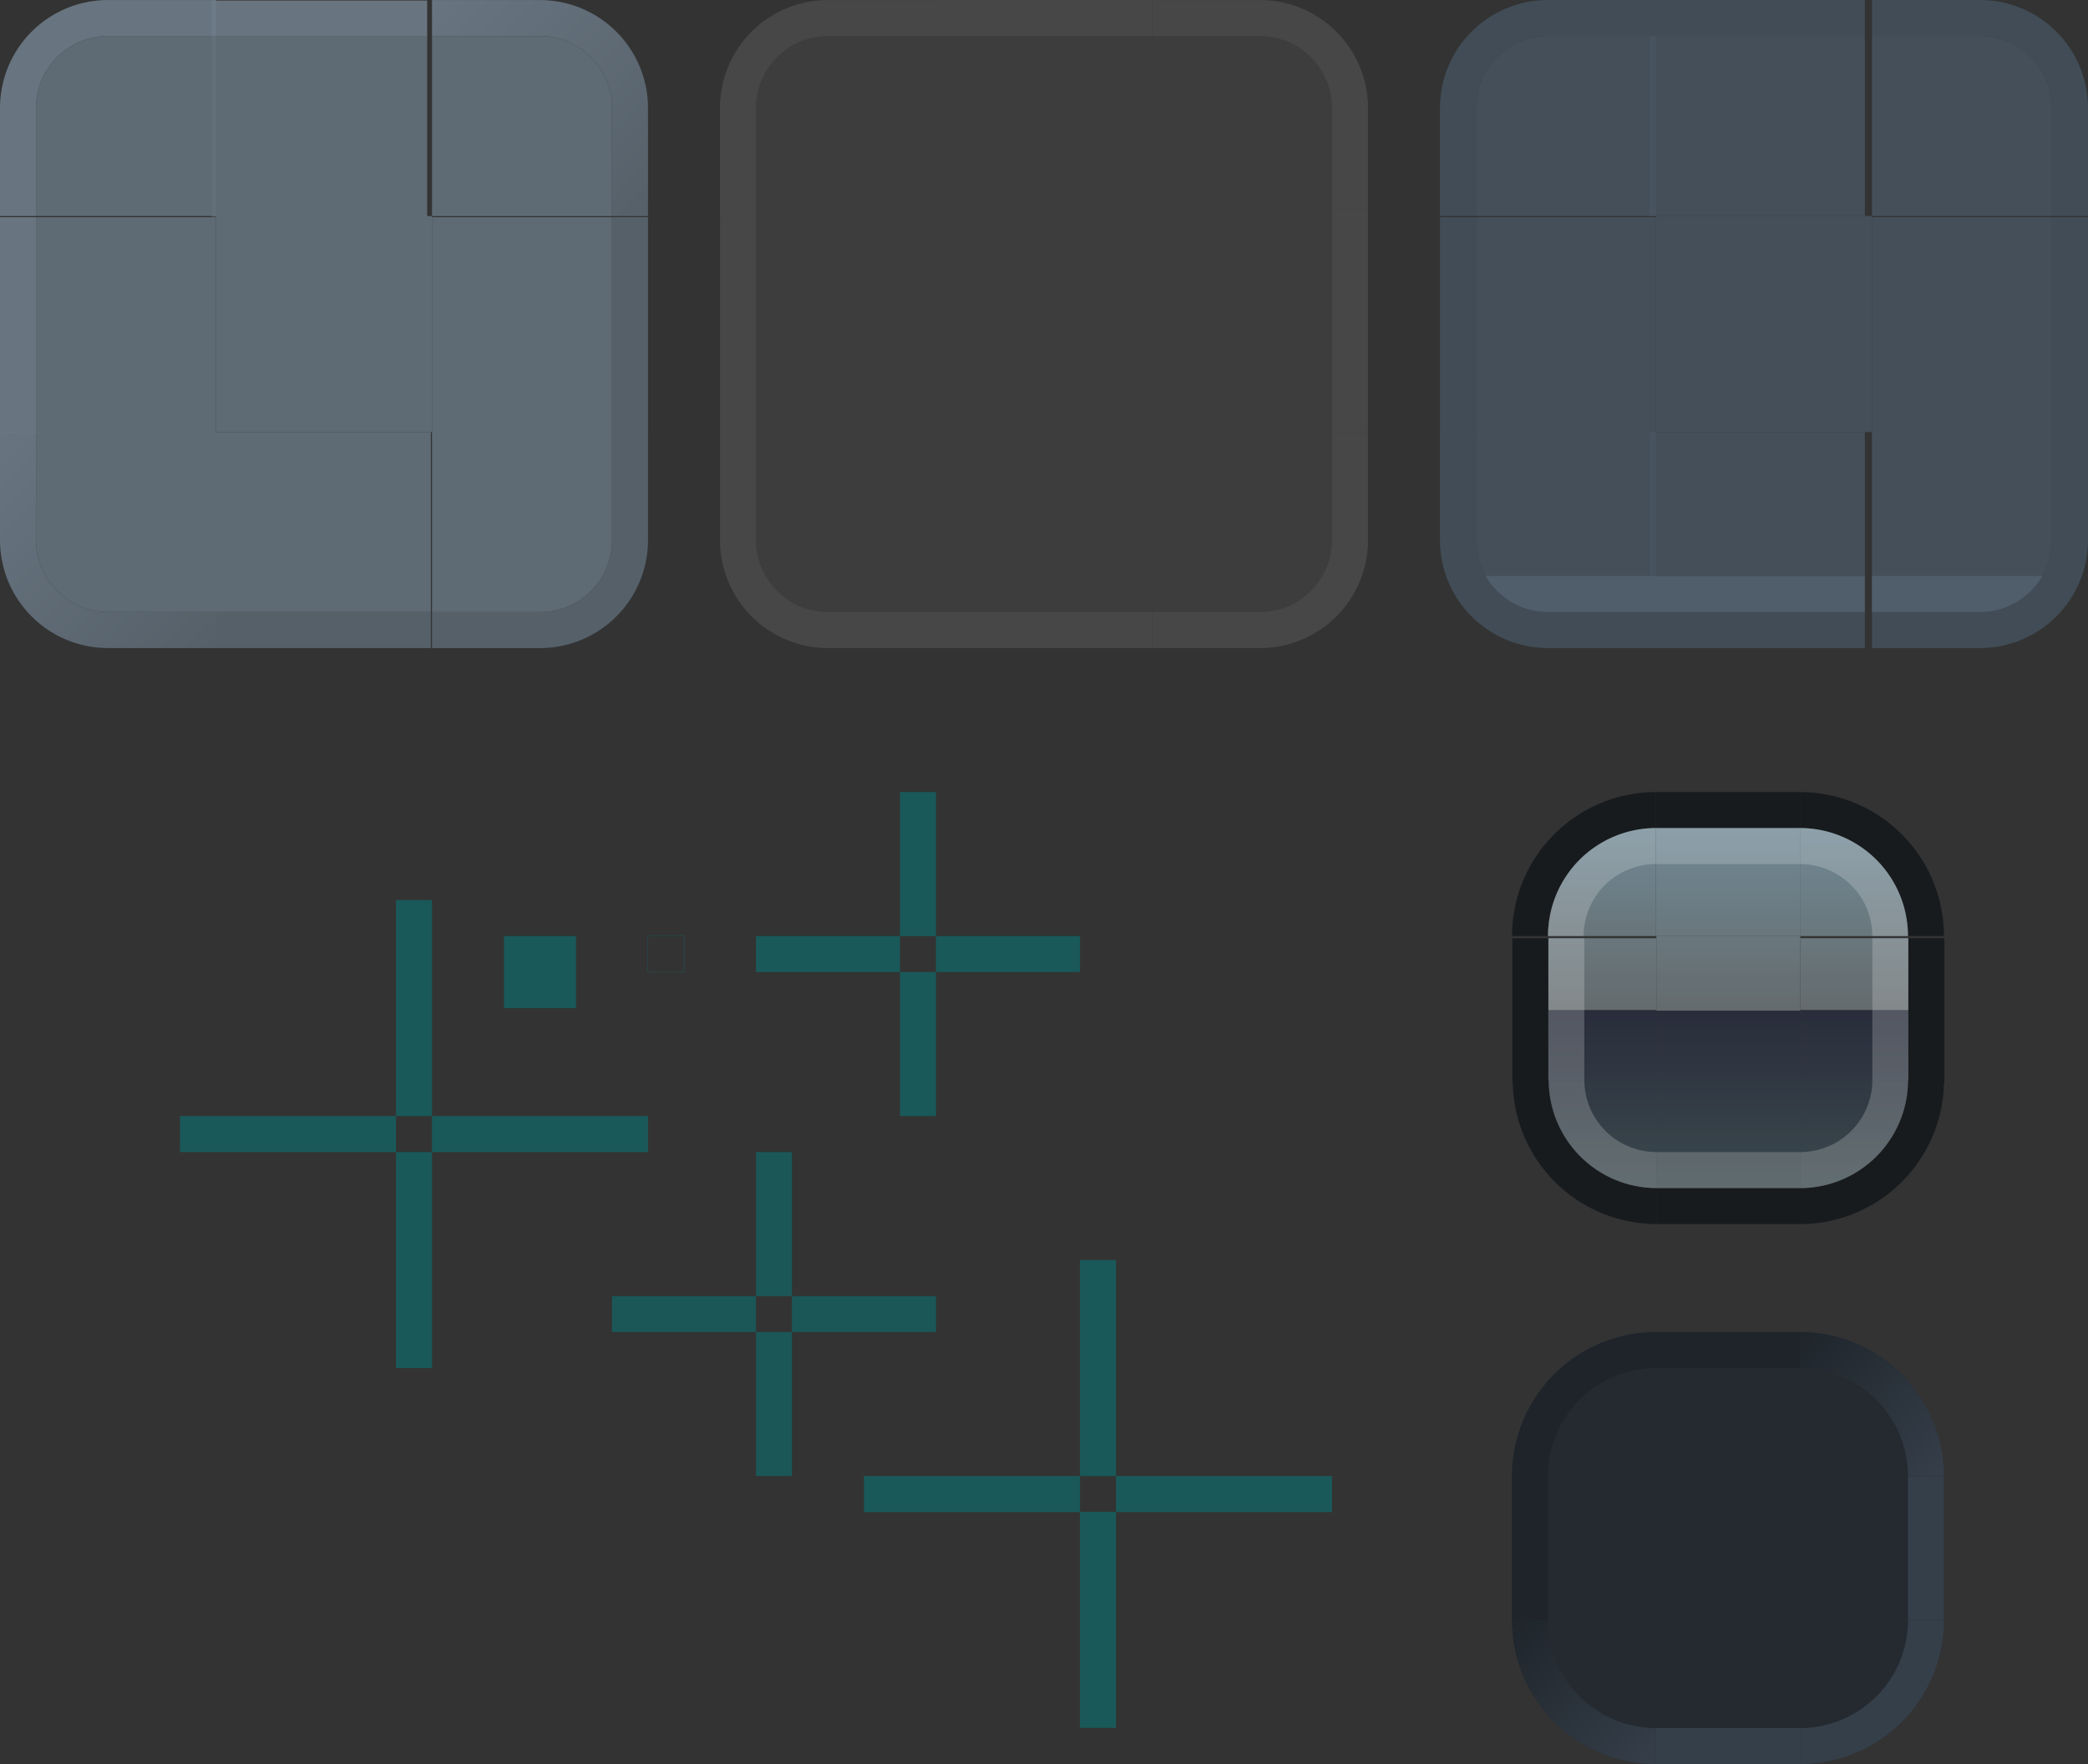 <?xml version="1.0" encoding="UTF-8" standalone="no"?>
<!-- Created with Inkscape (http://www.inkscape.org/) -->

<svg
   width="58"
   height="49.001"
   viewBox="0 0 58 49.001"
   version="1.1"
   id="svg8"
   inkscape:version="1.3.1 (5ab75fa947, 2023-11-03)"
   sodipodi:docname="button.svg"
   xmlns:inkscape="http://www.inkscape.org/namespaces/inkscape"
   xmlns:sodipodi="http://sodipodi.sourceforge.net/DTD/sodipodi-0.dtd"
   xmlns:xlink="http://www.w3.org/1999/xlink"
   xmlns="http://www.w3.org/2000/svg"
   xmlns:svg="http://www.w3.org/2000/svg"
   xmlns:rdf="http://www.w3.org/1999/02/22-rdf-syntax-ns#"
   xmlns:cc="http://creativecommons.org/ns#"
   xmlns:dc="http://purl.org/dc/elements/1.1/">
  <rect x="0" y="0" width="58" height="49.001" fill="#333333" stroke="none"/>
  <sodipodi:namedview
     id="base"
     pagecolor="#d1d1d1"
     bordercolor="#666666"
     borderopacity="1.0"
     inkscape:pageopacity="0"
     inkscape:pageshadow="2"
     inkscape:zoom="63.999999"
     inkscape:cx="18.53125"
     inkscape:cy="28.765625"
     inkscape:document-units="px"
     inkscape:current-layer="layer1"
     showgrid="true"
     units="px"
     inkscape:pagecheckerboard="true"
     inkscape:showpageshadow="false"
     fit-margin-top="10"
     fit-margin-left="10"
     fit-margin-right="10"
     fit-margin-bottom="10"
     inkscape:snap-global="true"
     inkscape:snap-bbox="true"
     inkscape:bbox-paths="true"
     inkscape:bbox-nodes="true"
     inkscape:snap-nodes="true"
     inkscape:deskcolor="#d1d1d1"
     borderlayer="false"
     showguides="true">
    <inkscape:grid
       originy="-3.999"
       originx="-4"
       id="grid6947"
       type="xygrid"
       spacingy="1"
       spacingx="1"
       units="px"
       visible="true" />
  </sodipodi:namedview>
  <defs
     id="defs2">
    <linearGradient
       id="linearGradient3"
       inkscape:collect="always">
      <stop
         style="stop-color:#6e7c89;stop-opacity:1;"
         offset="0"
         id="stop2" />
      <stop
         style="stop-color:#59656f;stop-opacity:1;"
         offset="1"
         id="stop3" />
    </linearGradient>
    <linearGradient
       id="linearGradient10"
       inkscape:collect="always">
      <stop
         style="stop-color:#39434f;stop-opacity:1;"
         offset="0"
         id="stop10" />
      <stop
         style="stop-color:#1e242a;stop-opacity:1;"
         offset="1"
         id="stop11" />
    </linearGradient>
    <linearGradient
       id="linearGradient96"
       inkscape:collect="always">
      <stop
         style="stop-color:#718995;stop-opacity:1;"
         offset="0"
         id="stop93" />
      <stop
         style="stop-color:#646b6d;stop-opacity:1;"
         offset="0.499"
         id="stop94" />
      <stop
         style="stop-color:#292d3b;stop-opacity:1;"
         offset="0.5"
         id="stop95" />
      <stop
         style="stop-color:#3b494e;stop-opacity:1;"
         offset="1"
         id="stop96" />
    </linearGradient>
    <linearGradient
       inkscape:collect="always"
       xlink:href="#linearGradient96"
       id="linearGradient44"
       x1="318.102"
       y1="162.605"
       x2="318.102"
       y2="197.467"
       gradientUnits="userSpaceOnUse"
       gradientTransform="matrix(1,0,0,0.286,-35.99,75.549)" />
    <linearGradient
       inkscape:collect="always"
       xlink:href="#linearGradient96"
       id="linearGradient52"
       x1="319.768"
       y1="161.717"
       x2="319.768"
       y2="199.218"
       gradientUnits="userSpaceOnUse"
       gradientTransform="matrix(1.5,0,0,1,-159.552,-3.596089e-5)" />
    <linearGradient
       inkscape:collect="always"
       xlink:href="#linearGradient96"
       id="linearGradient54"
       x1="319.768"
       y1="161.717"
       x2="319.768"
       y2="199.219"
       gradientUnits="userSpaceOnUse"
       gradientTransform="matrix(1.5,0,0,1,-159.555,-0.004)" />
    <linearGradient
       inkscape:collect="always"
       xlink:href="#linearGradient96"
       id="linearGradient91"
       x1="316.102"
       y1="-169.967"
       x2="316.102"
       y2="-179.967"
       gradientUnits="userSpaceOnUse" />
    <linearGradient
       inkscape:collect="always"
       xlink:href="#linearGradient96"
       id="linearGradient93"
       gradientUnits="userSpaceOnUse"
       x1="317.102"
       y1="-179.967"
       x2="317.102"
       y2="-169.967" />
    <linearGradient
       inkscape:collect="always"
       xlink:href="#linearGradient96"
       id="linearGradient98"
       x1="314.102"
       y1="169.967"
       x2="314.102"
       y2="178.967"
       gradientUnits="userSpaceOnUse" />
    <linearGradient
       inkscape:collect="always"
       xlink:href="#linearGradient96"
       id="linearGradient100"
       gradientUnits="userSpaceOnUse"
       x1="314.102"
       y1="169.967"
       x2="314.102"
       y2="179.967" />
    <linearGradient
       inkscape:collect="always"
       xlink:href="#linearGradient96"
       id="linearGradient103"
       gradientUnits="userSpaceOnUse"
       x1="314.092"
       y1="179.967"
       x2="314.092"
       y2="169.967" />
    <linearGradient
       inkscape:collect="always"
       xlink:href="#linearGradient96"
       id="linearGradient106"
       gradientUnits="userSpaceOnUse"
       x1="314.102"
       y1="179.967"
       x2="314.092"
       y2="169.967" />
    <linearGradient
       inkscape:collect="always"
       xlink:href="#linearGradient10"
       id="linearGradient11"
       x1="342.102"
       y1="154.968"
       x2="346.102"
       y2="150.968"
       gradientUnits="userSpaceOnUse" />
    <linearGradient
       inkscape:collect="always"
       xlink:href="#linearGradient10"
       id="linearGradient12"
       gradientUnits="userSpaceOnUse"
       x1="346.102"
       y1="150.968"
       x2="342.102"
       y2="154.968" />
    <linearGradient
       inkscape:collect="always"
       xlink:href="#linearGradient3"
       id="linearGradient2"
       x1="241.102"
       y1="99.968"
       x2="247.102"
       y2="105.968"
       gradientUnits="userSpaceOnUse" />
    <linearGradient
       inkscape:collect="always"
       xlink:href="#linearGradient3"
       id="linearGradient15"
       gradientUnits="userSpaceOnUse"
       x1="247.102"
       y1="105.968"
       x2="241.102"
       y2="99.969" />
  </defs>
  <style
     id="current-color-scheme"
     type="text/css">
      .ColorScheme-Text {
      }
      .ColorScheme-Background{
      }
      .ColorScheme-Highlight{
      }
      .ColorScheme-ViewText {
      }
      .ColorScheme-ViewBackground{
      }
      .ColorScheme-ViewHover {
      }
      .ColorScheme-ViewFocus{
      }
      .ColorScheme-ButtonText {
      }
      .ColorScheme-ButtonBackground{
      }
      .ColorScheme-ButtonHover {
      }
      .ColorScheme-ButtonFocus{
      }
  </style>
  <g
     inkscape:label="Layer 1"
     inkscape:groupmode="layer"
     id="layer1"
     transform="translate(-233.102,-98.967)">
    <rect
       y="123.968"
       x="244.102"
       height="6"
       width="1"
       id="normal-hint-top-margin"
       style="opacity:0.5;fill:#008080;fill-opacity:1;fill-rule:evenodd;stroke:none;stroke-width:2.135;stroke-linecap:square;stroke-linejoin:miter;stroke-miterlimit:4;stroke-dasharray:none;stroke-opacity:1;paint-order:normal" />
    <rect
       style="opacity:0.5;fill:#008080;fill-opacity:1;fill-rule:evenodd;stroke:none;stroke-width:2.135;stroke-linecap:square;stroke-linejoin:miter;stroke-miterlimit:4;stroke-dasharray:none;stroke-opacity:1;paint-order:normal"
       id="normal-hint-bottom-margin"
       width="1"
       height="6"
       x="244.102"
       y="130.968" />
    <rect
       style="opacity:0.5;fill:#008080;fill-opacity:1;fill-rule:evenodd;stroke:none;stroke-width:2.135;stroke-linecap:square;stroke-linejoin:miter;stroke-miterlimit:4;stroke-dasharray:none;stroke-opacity:1;paint-order:normal"
       id="normal-hint-left-margin"
       width="6"
       height="1"
       x="238.102"
       y="129.968" />
    <rect
       y="129.968"
       x="245.102"
       height="1"
       width="6"
       id="normal-hint-right-margin"
       style="opacity:0.5;fill:#008080;fill-opacity:1;fill-rule:evenodd;stroke:none;stroke-width:2.135;stroke-linecap:square;stroke-linejoin:miter;stroke-miterlimit:4;stroke-dasharray:none;stroke-opacity:1;paint-order:normal" />
    <rect
       y="130.967"
       x="254.102"
       height="4.001"
       width="1"
       id="toolbutton-hover-hint-top-margin"
       style="opacity:0.47;fill:#008080;fill-opacity:1;fill-rule:evenodd;stroke:none;stroke-width:1.744;stroke-linecap:square;stroke-linejoin:miter;stroke-miterlimit:4;stroke-dasharray:none;stroke-opacity:1;paint-order:normal" />
    <rect
       style="opacity:0.47;fill:#008080;fill-opacity:1;fill-rule:evenodd;stroke:none;stroke-width:1.744;stroke-linecap:square;stroke-linejoin:miter;stroke-miterlimit:4;stroke-dasharray:none;stroke-opacity:1;paint-order:normal"
       id="toolbutton-hover-hint-bottom-margin"
       width="1"
       height="4"
       x="254.102"
       y="135.967" />
    <rect
       style="opacity:0.47;fill:#008080;fill-opacity:1;fill-rule:evenodd;stroke:none;stroke-width:1.744;stroke-linecap:square;stroke-linejoin:miter;stroke-miterlimit:4;stroke-dasharray:none;stroke-opacity:1;paint-order:normal"
       id="toolbutton-hover-hint-left-margin"
       width="4"
       height="1"
       x="250.102"
       y="134.968" />
    <rect
       y="134.968"
       x="255.102"
       height="1"
       width="4"
       id="toolbutton-hover-hint-right-margin"
       style="opacity:0.47;fill:#008080;fill-opacity:1;fill-rule:evenodd;stroke:none;stroke-width:1.744;stroke-linecap:square;stroke-linejoin:miter;stroke-miterlimit:4;stroke-dasharray:none;stroke-opacity:1;paint-order:normal" />
    <rect
       style="opacity:0.5;fill:#008080;fill-opacity:1;stroke:none;stroke-width:3;stroke-linecap:round;stroke-miterlimit:4;stroke-dasharray:none;stroke-opacity:1"
       id="hint-stretch-borders"
       width="2"
       height="2"
       x="247.102"
       y="124.968" />
    <rect
       y="124.975"
       x="251.091"
       height="1"
       width="0.01"
       id="hover-hint-left-margin"
       style="opacity:0.5;fill:#008080;fill-opacity:1;stroke:none;stroke-width:0.756" />
    <rect
       style="opacity:0.5;fill:#008080;fill-opacity:1;stroke:none;stroke-width:0.756"
       id="hover-hint-top-margin"
       width="1"
       height="0.01"
       x="251.101"
       y="124.958" />
    <rect
       y="125.967"
       x="251.102"
       height="0.01"
       width="1"
       id="hover-hint-bottom-margin"
       style="opacity:0.5;fill:#008080;fill-opacity:1;stroke:none;stroke-width:0.756" />
    <rect
       style="opacity:0.5;fill:#008080;fill-opacity:1;stroke:none;stroke-width:0.756"
       id="hover-hint-right-margin"
       width="0.01"
       height="1"
       x="252.101"
       y="124.968" />
    <g
       id="normal-bottom"
       transform="matrix(0.187,0,0,-1,233.338,1190.169)"
       style="stroke-width:2.309">
      <rect
         style="opacity:0.9;fill:#59656f;fill-opacity:1;stroke-width:2.309"
         height="32"
         width="1"
         y="-62.74"
         x="1073.201"
         transform="rotate(90)"
         id="rect5668" />
      <rect
         style="opacity:1;fill:none;fill-opacity:1;stroke-width:2.309"
         height="32"
         width="1"
         y="-62.74"
         x="1073.2"
         transform="rotate(90)"
         id="rect5670" />
      <rect
         style="opacity:0.9;fill:#63707b;fill-opacity:1;stroke-width:2.309"
         height="32"
         width="4.999"
         y="-62.74"
         x="1074.201"
         transform="rotate(90)"
         id="rect5674" />
    </g>
    <g
       id="normal-right"
       transform="matrix(0,-0.187,-1,0,1324.302,116.732)"
       style="stroke-width:2.309">
      <rect
         style="opacity:0.9;fill:#59656f;fill-opacity:1;stroke-width:2.309"
         height="32"
         width="1"
         y="-62.741"
         x="1073.2"
         transform="rotate(90)"
         id="rect5704" />
      <rect
         style="opacity:1;fill:none;fill-opacity:1;stroke-width:2.309"
         height="32"
         width="1"
         y="-62.74"
         x="1073.2"
         transform="rotate(90)"
         id="rect5706" />
      <rect
         style="opacity:0.9;fill:#63707b;fill-opacity:1;stroke-width:2.309"
         height="32.001"
         width="5"
         y="-62.741"
         x="1074.2"
         transform="rotate(90)"
         id="rect5710" />
    </g>
    <g
       id="normal-left"
       transform="matrix(0,-0.187,1,0,-840.098,116.732)"
       style="stroke-width:2.309">
      <rect
         style="opacity:0.9;fill:#6e7c89;fill-opacity:1;stroke-width:2.309"
         height="32"
         width="1"
         y="-62.741"
         x="1073.2"
         transform="rotate(90)"
         id="rect5714" />
      <rect
         style="opacity:1;fill:none;fill-opacity:1;stroke-width:2.309"
         height="32"
         width="1"
         y="-62.74"
         x="1073.2"
         transform="rotate(90)"
         id="rect5716" />
      <rect
         style="opacity:0.9;fill:#63707b;fill-opacity:1;stroke-width:2.309"
         height="32.001"
         width="5"
         y="-62.741"
         x="1074.2"
         transform="rotate(90)"
         id="rect5720" />
    </g>
    <rect
       style="opacity:0.9;fill:#63707b;fill-opacity:1;stroke:none;stroke-width:1.28;stroke-miterlimit:4;stroke-dasharray:none;stroke-opacity:0.187"
       id="normal-center"
       width="6"
       height="6"
       x="239.102"
       y="104.969" />
    <rect
       y="104.968"
       x="259.102"
       height="6"
       width="6"
       id="hover-center"
       style="opacity:0.05;fill:#ffffff;fill-opacity:1;stroke:none;stroke-width:1;stroke-linecap:round;stroke-miterlimit:4;stroke-dasharray:none;stroke-opacity:1" />
    <g
       id="hover-top"
       transform="matrix(0,1,-0.4,0,349.886,-166.134)"
       style="stroke-width:1.581">
      <rect
         y="211.967"
         x="-271.102"
         height="15"
         width="5"
         id="rect5814"
         style="opacity:0.05;fill:#ffffff;fill-opacity:1;stroke:none;stroke-width:1.581;stroke-linecap:round;stroke-miterlimit:4;stroke-dasharray:none;stroke-opacity:1"
         transform="scale(-1,1)" />
      <rect
         transform="scale(-1,1)"
         style="opacity:0.1;fill:#ffffff;fill-opacity:1;stroke:none;stroke-width:1.581;stroke-linecap:round;stroke-miterlimit:4;stroke-dasharray:none;stroke-opacity:1"
         id="rect15"
         width="1"
         height="15"
         x="-266.102"
         y="211.968" />
    </g>
    <g
       id="pressed-right"
       transform="matrix(0,-0.187,-1,0,1364.302,116.731)"
       style="stroke-width:2.309">
      <rect
         style="opacity:1;fill:#414c56;fill-opacity:1;stroke-width:2.309"
         height="32"
         width="1"
         y="-62.741"
         x="1073.2"
         transform="rotate(90)"
         id="rect1140" />
      <rect
         style="opacity:1;fill:none;fill-opacity:1;stroke-width:2.309"
         height="32"
         width="1"
         y="-62.74"
         x="1073.2"
         transform="rotate(90)"
         id="rect1142" />
      <rect
         style="opacity:0.85;fill:#485460;fill-opacity:1;stroke-width:2.309"
         height="32.001"
         width="5"
         y="30.74"
         x="1074.2"
         transform="matrix(0,1,1,0,0,0)"
         id="rect1144" />
    </g>
    <g
       id="pressed-left"
       transform="matrix(0,-0.187,1,0,-800.098,116.731)"
       style="stroke-width:2.309">
      <rect
         style="opacity:1;fill:#414c56;fill-opacity:1;stroke-width:2.309"
         height="32"
         width="1"
         y="-62.74"
         x="1073.2"
         transform="rotate(90)"
         id="rect1148" />
      <rect
         style="opacity:1;fill:none;fill-opacity:1;stroke-width:2.309"
         height="32"
         width="1"
         y="-62.74"
         x="1073.2"
         transform="rotate(90)"
         id="rect1150" />
      <rect
         style="opacity:0.85;fill:#485460;fill-opacity:1;stroke-width:2.309"
         height="32.001"
         width="5"
         y="30.74"
         x="1074.2"
         transform="matrix(0,1,1,0,0,0)"
         id="rect1152" />
    </g>
    <rect
       style="opacity:0.85;fill:#485460;fill-opacity:1;stroke:none;stroke-width:1.28;stroke-miterlimit:4;stroke-dasharray:none;stroke-opacity:0.187"
       id="pressed-center"
       width="6"
       height="6"
       x="279.102"
       y="-110.968"
       transform="scale(1,-1)" />
    <g
       id="normal-top"
       transform="matrix(0.187,0,0,1,195.02,-0.985)"
       style="stroke-width:2.31">
      <rect
         style="opacity:0.9;fill:#6e7c89;fill-opacity:1;stroke-width:2.31"
         height="32"
         width="1"
         y="-267.102"
         x="99.967"
         transform="rotate(90)"
         id="rect2089" />
      <rect
         style="opacity:1;fill:none;fill-opacity:1;stroke-width:2.31"
         height="32"
         width="1"
         y="-267.102"
         x="99.968"
         transform="rotate(90)"
         id="rect2091" />
      <rect
         style="opacity:0.9;fill:#63707b;fill-opacity:1;stroke-width:2.31"
         height="32"
         width="5"
         y="-267.102"
         x="100.968"
         transform="rotate(90)"
         id="rect5624" />
    </g>
    <g
       id="pressed-bottom"
       transform="matrix(0.187,0,0,1,211.02,-26.999)"
       style="stroke-width:2.309">
      <rect
         style="opacity:1;fill:#414c56;fill-opacity:1;stroke-width:2.309"
         height="32"
         width="1"
         y="-395.102"
         x="-143.967"
         transform="matrix(0,-1,-1,0,0,0)"
         id="rect1132" />
      <rect
         style="opacity:1;fill:none;fill-opacity:1;stroke-width:2.309"
         height="32"
         width="1"
         y="-395.102"
         x="-143.968"
         transform="matrix(0,-1,-1,0,0,0)"
         id="rect1134" />
      <rect
         style="opacity:0.85;fill:#485460;fill-opacity:1;stroke-width:2.309"
         height="32"
         width="4"
         y="-395.102"
         x="-141.968"
         transform="matrix(0,-1,-1,0,0,0)"
         id="rect1136" />
      <rect
         id="rect1050"
         transform="matrix(0,-1,-1,0,0,0)"
         x="-142.967"
         y="-395.102"
         width="1"
         height="32"
         style="opacity:1;fill:#505d6b;fill-opacity:1;stroke-width:2.309" />
    </g>
    <g
       id="pressed-top"
       transform="matrix(0.187,0,0,-1,211.02,242.936)"
       style="stroke-width:2.309">
      <rect
         id="rect1058"
         transform="matrix(0,-1,-1,0,0,0)"
         x="-143.969"
         y="-395.102"
         width="1"
         height="32"
         style="opacity:1;fill:#414c56;fill-opacity:1;stroke-width:2.309" />
      <rect
         id="rect1060"
         transform="matrix(0,-1,-1,0,0,0)"
         x="-143.968"
         y="-395.102"
         width="1"
         height="32"
         style="opacity:1;fill:none;fill-opacity:1;stroke-width:2.309" />
      <rect
         id="rect1062"
         transform="matrix(0,-1,-1,0,0,0)"
         x="-142.968"
         y="-395.102"
         width="5"
         height="32"
         style="opacity:0.85;fill:#485460;fill-opacity:1;stroke-width:2.309" />
    </g>
    <rect
       y="120.968"
       x="258.102"
       height="4"
       width="1"
       id="toolbutton-pressed-hint-top-margin"
       style="opacity:0.5;fill:#008080;fill-opacity:1;fill-rule:evenodd;stroke:none;stroke-width:1.744;stroke-linecap:square;stroke-linejoin:miter;stroke-miterlimit:4;stroke-dasharray:none;stroke-opacity:1;paint-order:normal" />
    <rect
       style="opacity:0.5;fill:#008080;fill-opacity:1;fill-rule:evenodd;stroke:none;stroke-width:1.744;stroke-linecap:square;stroke-linejoin:miter;stroke-miterlimit:4;stroke-dasharray:none;stroke-opacity:1;paint-order:normal"
       id="toolbutton-pressed-hint-bottom-margin"
       width="1"
       height="4"
       x="258.102"
       y="125.968" />
    <rect
       style="opacity:0.5;fill:#008080;fill-opacity:1;fill-rule:evenodd;stroke:none;stroke-width:1.744;stroke-linecap:square;stroke-linejoin:miter;stroke-miterlimit:4;stroke-dasharray:none;stroke-opacity:1;paint-order:normal"
       id="toolbutton-pressed-hint-left-margin"
       width="4"
       height="1"
       x="254.102"
       y="124.968" />
    <rect
       y="124.968"
       x="259.102"
       height="1"
       width="4"
       id="toolbutton-pressed-hint-right-margin"
       style="opacity:0.5;fill:#008080;fill-opacity:1;fill-rule:evenodd;stroke:none;stroke-width:1.744;stroke-linecap:square;stroke-linejoin:miter;stroke-miterlimit:4;stroke-dasharray:none;stroke-opacity:1;paint-order:normal" />
    <rect
       style="fill:url(#linearGradient44);fill-opacity:1;stroke-width:2.5;stroke-linecap:round;stroke-linejoin:round;stroke-opacity:0.905"
       id="toolbutton-hover-center"
       width="4"
       height="4"
       x="279.112"
       y="124.968" />
    <rect
       style="opacity:0.85;fill:#21282f;fill-opacity:1;stroke-width:2.5;stroke-linecap:round;stroke-linejoin:round;stroke-opacity:0.905"
       id="toolbutton-pressed-center"
       width="4"
       height="4"
       x="279.102"
       y="139.968" />
    <use
       x="0"
       y="0"
       xlink:href="#toolbutton-pressed-top"
       id="toolbutton-pressed-left"
       transform="rotate(-90,281.102,141.968)" />
    <g
       id="normal-topright"
       transform="translate(4,-0.999)">
      <path
         id="path14"
         style="opacity:0.9;fill:url(#linearGradient2);fill-opacity:1;stroke-width:3;paint-order:stroke fill markers"
         d="m 241.102,99.968 v 1 h 3 a 2,2 0 0 1 2,2 v 3 h 1 v -3 a 3,3 0 0 0 -3,-3 z" />
      <path
         id="path2"
         style="opacity:0.9;fill:#63707b;fill-opacity:1;stroke-width:3;paint-order:stroke fill markers"
         d="m 241.102,100.968 v 5 h 3 2 v -3 a 2,2 0 0 0 -2,-2 z" />
    </g>
    <g
       id="normal-topleft"
       transform="matrix(-1,0,0,1,513.204,-0.999)">
      <path
         id="path20"
         style="opacity:0.9;fill:#6e7c89;fill-opacity:1;stroke-width:3;paint-order:stroke fill markers"
         d="m 274.102,99.967 v 1 h 3 a 2,2 0 0 1 2,2 v 3 h 1 v -3 a 3,3 0 0 0 -3,-3 z" />
      <path
         id="path21"
         style="opacity:0.9;fill:#63707b;fill-opacity:1;stroke-width:3;paint-order:stroke fill markers"
         d="m 274.102,100.967 v 5 h 3 2 v -3 a 2,2 0 0 0 -2,-2 z" />
    </g>
    <g
       id="normal-bottomright"
       transform="matrix(1,0,0,-1,-29,216.936)">
      <path
         id="path24"
         style="opacity:0.9;fill:#59656f;fill-opacity:1;stroke-width:3;paint-order:stroke fill markers"
         d="m 274.102,99.967 v 1 h 3 a 2,2 0 0 1 2,2 v 3 h 1 v -3 a 3,3 0 0 0 -3,-3 z" />
      <path
         id="path25"
         style="opacity:0.9;fill:#63707b;fill-opacity:1;stroke-width:3;paint-order:stroke fill markers"
         d="m 274.102,100.967 v 5 h 3 2 v -3 a 2,2 0 0 0 -2,-2 z" />
    </g>
    <g
       id="pressed-topright"
       transform="translate(11,-1)">
      <path
         id="path29"
         style="fill:#414c56;fill-opacity:1;stroke-width:3;paint-order:stroke fill markers"
         d="m 274.102,99.967 v 1 h 3 a 2,2 0 0 1 2,2 v 3 h 1 v -3 a 3,3 0 0 0 -3,-3 z" />
      <path
         id="path30"
         style="opacity:0.85;fill:#485460;fill-opacity:1;stroke-width:3;paint-order:stroke fill markers"
         d="m 274.102,100.967 v 5 h 3 2 v -3 a 2,2 0 0 0 -2,-2 z" />
    </g>
    <g
       id="pressed-topleft"
       transform="matrix(-1,0,0,1,553.203,-1)">
      <path
         id="path31"
         style="fill:#414c56;fill-opacity:1;stroke-width:3;paint-order:stroke fill markers"
         d="m 274.102,99.967 v 1 h 3 a 2,2 0 0 1 2,2 v 3 h 1 v -3 a 3,3 0 0 0 -3,-3 z" />
      <path
         id="path32"
         style="opacity:0.85;fill:#485460;fill-opacity:1;stroke-width:3;paint-order:stroke fill markers"
         d="m 274.102,100.967 v 5 h 3 2 v -3 a 2,2 0 0 0 -2,-2 z" />
    </g>
    <g
       id="pressed-bottomright"
       transform="translate(-110,-26.999)">
      <path
         id="path33"
         style="fill:#414c56;fill-opacity:1;stroke-width:3;paint-order:stroke fill markers"
         d="m 395.102,143.967 v -1 h 3 a 2,2 0 0 0 2,-2 v -3 h 1 v 3 a 3,3 0 0 1 -3,3 z" />
      <path
         id="path34"
         style="opacity:0.85;fill:#485460;fill-opacity:1;stroke-width:3;paint-order:stroke fill markers"
         d="m 395.102,142.967 v -5 h 3 2 v 3 a 2,2 0 0 1 -2,2 z" />
      <path
         id="rect35"
         style="opacity:1;fill:#505d6b;fill-opacity:1;stroke-width:3;paint-order:stroke fill markers"
         d="m 395.102,141.967 v 1 h 3 a 2,2 0 0 0 1.732,-1 z" />
    </g>
    <g
       id="pressed-bottomleft"
       transform="matrix(-1,0,0,1,674.203,-26.999)">
      <path
         id="path35"
         style="fill:#414c56;fill-opacity:1;stroke-width:3;paint-order:stroke fill markers"
         d="m 395.102,143.967 v -1 h 3 a 2,2 0 0 0 2,-2 v -3 h 1 v 3 a 3,3 0 0 1 -3,3 z" />
      <path
         id="path36"
         style="opacity:0.85;fill:#485460;fill-opacity:1;stroke-width:3;paint-order:stroke fill markers"
         d="m 395.102,142.967 v -5 h 3 2 v 3 a 2,2 0 0 1 -2,2 z" />
      <path
         id="path37"
         style="opacity:1;fill:#505d6b;fill-opacity:1;stroke-width:3;paint-order:stroke fill markers"
         d="m 395.102,141.967 v 1 h 3 a 2,2 0 0 0 1.732,-1 z" />
    </g>
    <g
       id="toolbutton-hover-right"
       transform="matrix(1,0,0,0.267,-35.99,78.845)"
       style="stroke-width:1.937">
      <rect
         style="fill:url(#linearGradient52);fill-opacity:1;stroke:none;stroke-width:2.054;stroke-linecap:round;stroke-miterlimit:4;stroke-dasharray:none;stroke-opacity:1"
         id="rect2220"
         width="3"
         height="15.001"
         x="319.102"
         y="172.967" />
      <rect
         y="172.967"
         x="322.102"
         height="15"
         width="1"
         id="rect1734"
         style="fill:#181b1e;fill-opacity:1;stroke:none;stroke-width:2.905;stroke-linecap:round;stroke-miterlimit:4;stroke-dasharray:none;stroke-opacity:1" />
      <rect
         y="172.967"
         x="321.102"
         height="15"
         width="1"
         id="rect37"
         style="opacity:0.2;fill:#ffffff;fill-opacity:1;stroke:none;stroke-width:2.905;stroke-linecap:round;stroke-miterlimit:4;stroke-dasharray:none;stroke-opacity:1" />
    </g>
    <g
       id="toolbutton-hover-left"
       transform="matrix(-1,0,0,0.267,598.213,78.846)"
       style="stroke-width:1.937">
      <rect
         style="fill:url(#linearGradient54);stroke:none;stroke-width:2.054;stroke-linecap:round;stroke-miterlimit:4;stroke-dasharray:none;stroke-opacity:1"
         id="rect40"
         width="3"
         height="15.001"
         x="319.102"
         y="172.967" />
      <rect
         y="172.967"
         x="322.102"
         height="15"
         width="1"
         id="rect41"
         style="fill:#181b1e;fill-opacity:1;stroke:none;stroke-width:2.905;stroke-linecap:round;stroke-miterlimit:4;stroke-dasharray:none;stroke-opacity:1" />
      <rect
         y="172.967"
         x="321.102"
         height="15"
         width="1"
         id="rect42"
         style="opacity:0.2;fill:#ffffff;fill-opacity:1;stroke:none;stroke-width:2.905;stroke-linecap:round;stroke-miterlimit:4;stroke-dasharray:none;stroke-opacity:1" />
    </g>
    <g
       id="toolbutton-hover-top"
       transform="translate(-36,-47.999)">
      <rect
         transform="scale(1,-1)"
         style="fill:#181b1e;fill-opacity:1;stroke:none;stroke-width:1.5;stroke-linecap:round;stroke-miterlimit:4;stroke-dasharray:none;stroke-opacity:1"
         id="rect1656"
         width="4"
         height="1"
         x="315.102"
         y="-169.967" />
      <rect
         transform="scale(1,-1)"
         y="-172.968"
         x="315.102"
         height="3.001"
         width="4"
         id="rect2242"
         style="fill:url(#linearGradient91);stroke:none;stroke-width:1.5;stroke-linecap:round;stroke-miterlimit:4;stroke-dasharray:none;stroke-opacity:1" />
      <rect
         transform="scale(1,-1)"
         style="opacity:0.2;fill:#ffffff;fill-opacity:0.946;stroke:none;stroke-width:1.5;stroke-linecap:round;stroke-miterlimit:4;stroke-dasharray:none;stroke-opacity:1"
         id="rect54"
         width="4"
         height="1"
         x="315.102"
         y="-170.967" />
    </g>
    <g
       id="toolbutton-hover-bottom"
       transform="matrix(1,0,0,-1,-35.99,301.935)">
      <rect
         transform="scale(1,-1)"
         style="fill:#181b1e;fill-opacity:1;stroke:none;stroke-width:1.5;stroke-linecap:round;stroke-miterlimit:4;stroke-dasharray:none;stroke-opacity:1"
         id="rect91"
         width="4"
         height="1"
         x="315.102"
         y="-169.967" />
      <rect
         transform="scale(1,-1)"
         y="-172.968"
         x="315.102"
         height="3.001"
         width="4"
         id="rect92"
         style="fill:url(#linearGradient93);stroke:none;stroke-width:1.5;stroke-linecap:round;stroke-miterlimit:4;stroke-dasharray:none;stroke-opacity:1" />
      <rect
         transform="scale(1,-1)"
         style="opacity:0.2;fill:#ffffff;fill-opacity:0.946;stroke:none;stroke-width:1.5;stroke-linecap:round;stroke-miterlimit:4;stroke-dasharray:none;stroke-opacity:1"
         id="rect93"
         width="4"
         height="1"
         x="315.102"
         y="-170.967" />
    </g>
    <g
       id="toolbutton-hover-topleft"
       transform="translate(-36,-47.999)">
      <path
         id="path89395"
         style="fill:#181b1e;fill-opacity:1;stroke-width:2.5;stroke-linecap:round;stroke-linejoin:round;stroke-opacity:0.905"
         d="m 315.102,168.967 a 4,4 0 0 0 -2.828,1.172 4,4 0 0 0 -1.172,2.828 h 1 a 3,3 0 0 1 3,-3 z" />
      <path
         id="path89399"
         style="fill:url(#linearGradient98);stroke-width:2.165;stroke-linecap:round;stroke-linejoin:round;stroke-opacity:0.905"
         d="m 312.102,172.967 a 3,3 0 0 1 3,-3 v 3 z" />
      <path
         id="path96"
         style="opacity:0.2;fill:#ffffff;fill-opacity:1;stroke-width:2.165;stroke-linecap:round;stroke-linejoin:round;stroke-opacity:0.905"
         d="m 315.102,169.967 a 3,3 0 0 0 -3,3 h 0.99 a 2.01,2 0 0 1 2.01,-2 z" />
    </g>
    <g
       id="toolbutton-hover-topright"
       transform="matrix(-1,0,0,1,598.203,-47.999)">
      <path
         id="path98"
         style="fill:#181b1e;fill-opacity:1;stroke-width:2.5;stroke-linecap:round;stroke-linejoin:round;stroke-opacity:0.905"
         d="m 315.102,168.967 a 4,4 0 0 0 -2.828,1.172 4,4 0 0 0 -1.172,2.828 h 1 a 3,3 0 0 1 3,-3 z" />
      <path
         id="path99"
         style="fill:url(#linearGradient100);stroke-width:2.165;stroke-linecap:round;stroke-linejoin:round;stroke-opacity:0.905"
         d="m 312.102,172.967 a 3,3 0 0 1 3,-3 v 3 z" />
      <path
         id="path100"
         style="opacity:0.2;fill:#ffffff;fill-opacity:1;stroke-width:2.165;stroke-linecap:round;stroke-linejoin:round;stroke-opacity:0.905"
         d="m 315.102,169.967 a 3,3 0 0 0 -3,3 h 0.99 a 2.01,2 0 0 1 2.01,-2 z" />
    </g>
    <g
       id="toolbutton-hover-bottomleft"
       transform="matrix(1,0,0,-1,-35.98,301.935)">
      <path
         id="path101"
         style="fill:#181b1e;fill-opacity:1;stroke-width:2.5;stroke-linecap:round;stroke-linejoin:round;stroke-opacity:0.905"
         d="m 315.102,168.967 a 4,4 0 0 0 -2.828,1.172 4,4 0 0 0 -1.172,2.828 h 1 a 3,3 0 0 1 3,-3 z" />
      <path
         id="path102"
         style="fill:url(#linearGradient103);stroke-width:2.165;stroke-linecap:round;stroke-linejoin:round;stroke-opacity:0.905"
         d="m 312.102,172.967 a 3,3 0 0 1 3,-3 v 3 z" />
      <path
         id="path103"
         style="opacity:0.2;fill:#ffffff;fill-opacity:1;stroke-width:2.165;stroke-linecap:round;stroke-linejoin:round;stroke-opacity:0.905"
         d="m 315.102,169.967 a 3,3 0 0 0 -3,3 h 0.99 a 2.01,2 0 0 1 2.01,-2 z" />
    </g>
    <g
       id="toolbutton-hover-bottomright"
       transform="rotate(180,299.102,150.968)">
      <path
         id="path104"
         style="fill:#181b1e;fill-opacity:1;stroke-width:2.5;stroke-linecap:round;stroke-linejoin:round;stroke-opacity:0.905"
         d="m 315.102,168.967 a 4,4 0 0 0 -2.828,1.172 4,4 0 0 0 -1.172,2.828 h 1 a 3,3 0 0 1 3,-3 z" />
      <path
         id="path105"
         style="fill:url(#linearGradient106);stroke-width:2.165;stroke-linecap:round;stroke-linejoin:round;stroke-opacity:0.905"
         d="m 312.102,172.967 a 3,3 0 0 1 3,-3 v 3 z" />
      <path
         id="path106"
         style="opacity:0.2;fill:#ffffff;fill-opacity:1;stroke-width:2.165;stroke-linecap:round;stroke-linejoin:round;stroke-opacity:0.905"
         d="m 315.102,169.967 a 3,3 0 0 0 -3,3 h 0.99 a 2.01,2 0 0 1 2.01,-2 z" />
    </g>
    <g
       id="toolbutton-pressed-top"
       transform="translate(-67,-10)">
      <rect
         style="opacity:0.85;fill:#21282f;fill-opacity:1;stroke-width:2.5;stroke-linecap:round;stroke-linejoin:round;stroke-opacity:0.905"
         id="rect1"
         width="4"
         height="4"
         x="346.102"
         y="145.968" />
      <rect
         style="opacity:0.85;fill:#1e242a;fill-opacity:1;stroke-width:2.5;stroke-linecap:round;stroke-linejoin:round;stroke-opacity:0.905"
         id="rect2"
         width="4"
         height="1"
         x="346.102"
         y="145.968" />
    </g>
    <g
       id="toolbutton-pressed-bottom"
       transform="matrix(1,0,0,-1,-67,293.936)">
      <rect
         style="opacity:0.85;fill:#21282f;fill-opacity:1;stroke-width:2.5;stroke-linecap:round;stroke-linejoin:round;stroke-opacity:0.905"
         id="rect4"
         width="4"
         height="4"
         x="346.102"
         y="145.968" />
      <rect
         style="opacity:0.85;fill:#39434f;fill-opacity:1;stroke-width:2.5;stroke-linecap:round;stroke-linejoin:round;stroke-opacity:0.905"
         id="rect5"
         width="4"
         height="1"
         x="346.102"
         y="145.968" />
    </g>
    <use
       x="0"
       y="0"
       xlink:href="#toolbutton-pressed-bottom"
       id="toolbutton-pressed-right"
       transform="rotate(-90,281.102,141.968)" />
    <g
       id="toolbutton-pressed-topleft"
       transform="translate(-67,-15)">
      <path
         id="path6"
         style="opacity:0.85;fill:#21282f;stroke-width:2.165;stroke-linecap:round;stroke-linejoin:round;stroke-opacity:0.905"
         d="m 342.102,154.968 a 4,4 0 0 1 4,-4 v 4 z" />
      <path
         id="path5"
         style="opacity:0.85;fill:#1e242a;fill-opacity:1;stroke-width:2.165;stroke-linecap:round;stroke-linejoin:round;stroke-opacity:0.905"
         d="m 346.102,150.968 a 4,4 0 0 0 -4,4 h 1 a 3,3 0 0 1 3,-3 z" />
    </g>
    <g
       id="toolbutton-pressed-bottomright"
       transform="rotate(180,314.602,149.468)">
      <path
         id="path7"
         style="opacity:0.85;fill:#21282f;stroke-width:2.165;stroke-linecap:round;stroke-linejoin:round;stroke-opacity:0.905"
         d="m 342.102,154.968 a 4,4 0 0 1 4,-4 v 4 z" />
      <path
         id="path8"
         style="opacity:0.85;fill:#39434f;fill-opacity:1;stroke-width:2.165;stroke-linecap:round;stroke-linejoin:round;stroke-opacity:0.905"
         d="m 346.102,150.968 a 4,4 0 0 0 -4,4 h 1 a 3,3 0 0 1 3,-3 z" />
    </g>
    <g
       id="toolbutton-pressed-topright"
       transform="matrix(-1,0,0,1,629.203,-15)">
      <path
         id="path9"
         style="opacity:0.85;fill:#21282f;stroke-width:2.165;stroke-linecap:round;stroke-linejoin:round;stroke-opacity:0.905"
         d="m 342.102,154.968 a 4,4 0 0 1 4,-4 v 4 z" />
      <path
         id="path10"
         style="opacity:0.85;fill:url(#linearGradient11);fill-opacity:1;stroke-width:2.165;stroke-linecap:round;stroke-linejoin:round;stroke-opacity:0.905"
         d="m 346.102,150.968 a 4,4 0 0 0 -4,4 h 1 a 3,3 0 0 1 3,-3 z" />
    </g>
    <g
       id="toolbutton-pressed-bottomleft"
       transform="matrix(1,0,0,-1,-67,298.936)">
      <path
         id="path11"
         style="opacity:0.85;fill:#21282f;stroke-width:2.165;stroke-linecap:round;stroke-linejoin:round;stroke-opacity:0.905"
         d="m 342.102,154.968 a 4,4 0 0 1 4,-4 v 4 z" />
      <path
         id="path12"
         style="opacity:0.85;fill:url(#linearGradient12);fill-opacity:1;stroke-width:2.165;stroke-linecap:round;stroke-linejoin:round;stroke-opacity:0.905"
         d="m 346.102,150.968 a 4,4 0 0 0 -4,4 h 1 a 3,3 0 0 1 3,-3 z" />
    </g>
    <g
       id="normal-bottomleft"
       transform="rotate(180,240.102,108.468)">
      <path
         id="path13"
         style="opacity:0.9;fill:url(#linearGradient15);fill-opacity:1;stroke-width:3;paint-order:stroke fill markers"
         d="m 241.102,99.968 v 1 h 3 a 2,2 0 0 1 2,2 v 3 h 1 v -3 a 3,3 0 0 0 -3,-3 z" />
      <path
         id="path15"
         style="opacity:0.9;fill:#63707b;fill-opacity:1;stroke-width:3;paint-order:stroke fill markers"
         d="m 241.102,100.968 v 5 h 3 2 v -3 a 2,2 0 0 0 -2,-2 z" />
    </g>
    <g
       id="hover-bottom"
       transform="matrix(0,-1,-0.4,0,349.886,382.07)"
       style="stroke-width:1.581">
      <rect
         y="211.967"
         x="-271.102"
         height="15"
         width="5"
         id="rect16"
         style="opacity:0.05;fill:#ffffff;fill-opacity:1;stroke:none;stroke-width:1.581;stroke-linecap:round;stroke-miterlimit:4;stroke-dasharray:none;stroke-opacity:1"
         transform="scale(-1,1)" />
      <rect
         transform="scale(-1,1)"
         style="opacity:0.1;fill:#ffffff;fill-opacity:1;stroke:none;stroke-width:1.581;stroke-linecap:round;stroke-miterlimit:4;stroke-dasharray:none;stroke-opacity:1"
         id="rect17"
         width="1"
         height="15"
         x="-266.102"
         y="211.968" />
    </g>
    <g
       id="hover-left"
       transform="matrix(1,0,0,0.4,-12,20.183)"
       style="stroke-width:1.581">
      <rect
         y="211.967"
         x="-271.102"
         height="15"
         width="5"
         id="rect18"
         style="opacity:0.05;fill:#ffffff;fill-opacity:1;stroke:none;stroke-width:1.581;stroke-linecap:round;stroke-miterlimit:4;stroke-dasharray:none;stroke-opacity:1"
         transform="scale(-1,1)" />
      <rect
         transform="scale(-1,1)"
         style="opacity:0.1;fill:#ffffff;fill-opacity:1;stroke:none;stroke-width:1.581;stroke-linecap:round;stroke-miterlimit:4;stroke-dasharray:none;stroke-opacity:1"
         id="rect19"
         width="1"
         height="15"
         x="-266.102"
         y="211.968" />
    </g>
    <g
       id="hover-right"
       transform="matrix(-1,0,0,-0.4,536.203,195.752)"
       style="stroke-width:1.581">
      <rect
         y="211.967"
         x="-271.102"
         height="15"
         width="5"
         id="rect20"
         style="opacity:0.05;fill:#ffffff;fill-opacity:1;stroke:none;stroke-width:1.581;stroke-linecap:round;stroke-miterlimit:4;stroke-dasharray:none;stroke-opacity:1"
         transform="scale(-1,1)" />
      <rect
         transform="scale(-1,1)"
         style="opacity:0.1;fill:#ffffff;fill-opacity:1;stroke:none;stroke-width:1.581;stroke-linecap:round;stroke-miterlimit:4;stroke-dasharray:none;stroke-opacity:1"
         id="rect21"
         width="1"
         height="15"
         x="-266.102"
         y="211.968" />
    </g>
    <g
       id="hover-topright"
       transform="translate(-55,-1.6167626e-4)">
      <path
         id="rect22"
         style="opacity:0.05;fill:#ffffff;fill-opacity:1;stroke:none;stroke-width:1;stroke-linecap:round;stroke-miterlimit:4;stroke-dasharray:none;stroke-opacity:1"
         d="m 320.102,99.968 v 5 h 5 v -3 a 2,2 0 0 0 -2,-2 z" />
      <path
         id="path23"
         style="opacity:0.1;fill:#ffffff;fill-opacity:1;stroke-width:3;paint-order:stroke fill markers"
         d="m 320.102,98.968 v 1 h 3 a 2,2 0 0 1 2,2 v 3 h 1 v -3 a 3,3 0 0 0 -3,-3 z" />
    </g>
    <g
       id="hover-topleft"
       transform="matrix(-1,0,0,1,579.203,-1.185733e-6)">
      <path
         id="path26"
         style="opacity:0.05;fill:#ffffff;fill-opacity:1;stroke:none;stroke-width:1;stroke-linecap:round;stroke-miterlimit:4;stroke-dasharray:none;stroke-opacity:1"
         d="m 320.102,99.968 v 5 h 5 v -3 a 2,2 0 0 0 -2,-2 z" />
      <path
         id="path27"
         style="opacity:0.1;fill:#ffffff;fill-opacity:1;stroke-width:3;paint-order:stroke fill markers"
         d="m 320.102,98.968 v 1 h 3 a 2,2 0 0 1 2,2 v 3 h 1 v -3 a 3,3 0 0 0 -3,-3 z" />
    </g>
    <g
       id="hover-bottomright"
       transform="matrix(1,0,0,-1,-55,215.936)">
      <path
         id="path28"
         style="opacity:0.05;fill:#ffffff;fill-opacity:1;stroke:none;stroke-width:1;stroke-linecap:round;stroke-miterlimit:4;stroke-dasharray:none;stroke-opacity:1"
         d="m 320.102,99.968 v 5 h 5 v -3 a 2,2 0 0 0 -2,-2 z" />
      <path
         id="path38"
         style="opacity:0.1;fill:#ffffff;fill-opacity:1;stroke-width:3;paint-order:stroke fill markers"
         d="m 320.102,98.968 v 1 h 3 a 2,2 0 0 1 2,2 v 3 h 1 v -3 a 3,3 0 0 0 -3,-3 z" />
    </g>
    <g
       id="hover-bottomleft"
       transform="rotate(180,289.602,107.968)">
      <path
         id="path39"
         style="opacity:0.05;fill:#ffffff;fill-opacity:1;stroke:none;stroke-width:1;stroke-linecap:round;stroke-miterlimit:4;stroke-dasharray:none;stroke-opacity:1"
         d="m 320.102,99.968 v 5 h 5 v -3 a 2,2 0 0 0 -2,-2 z" />
      <path
         id="path40"
         style="opacity:0.1;fill:#ffffff;fill-opacity:1;stroke-width:3;paint-order:stroke fill markers"
         d="m 320.102,98.968 v 1 h 3 a 2,2 0 0 1 2,2 v 3 h 1 v -3 a 3,3 0 0 0 -3,-3 z" />
    </g>
    <rect
       y="139.968"
       x="257.102"
       height="1"
       width="6"
       id="pressed-hint-left-margin"
       style="opacity:0.5;fill:#008080;fill-opacity:1;stroke:none;stroke-width:0.756" />
    <rect
       style="opacity:0.5;fill:#008080;fill-opacity:1;stroke:none;stroke-width:0.756"
       id="pressed-hint-top-margin"
       width="1"
       height="6"
       x="263.102"
       y="133.968" />
    <rect
       y="140.961"
       x="263.102"
       height="6"
       width="1"
       id="pressed-hint-bottom-margin"
       style="opacity:0.5;fill:#008080;fill-opacity:1;stroke:none;stroke-width:0.756" />
    <rect
       style="opacity:0.5;fill:#008080;fill-opacity:1;stroke:none;stroke-width:0.756"
       id="pressed-hint-right-margin"
       width="6"
       height="1"
       x="264.102"
       y="139.968" />
  </g>
</svg>
